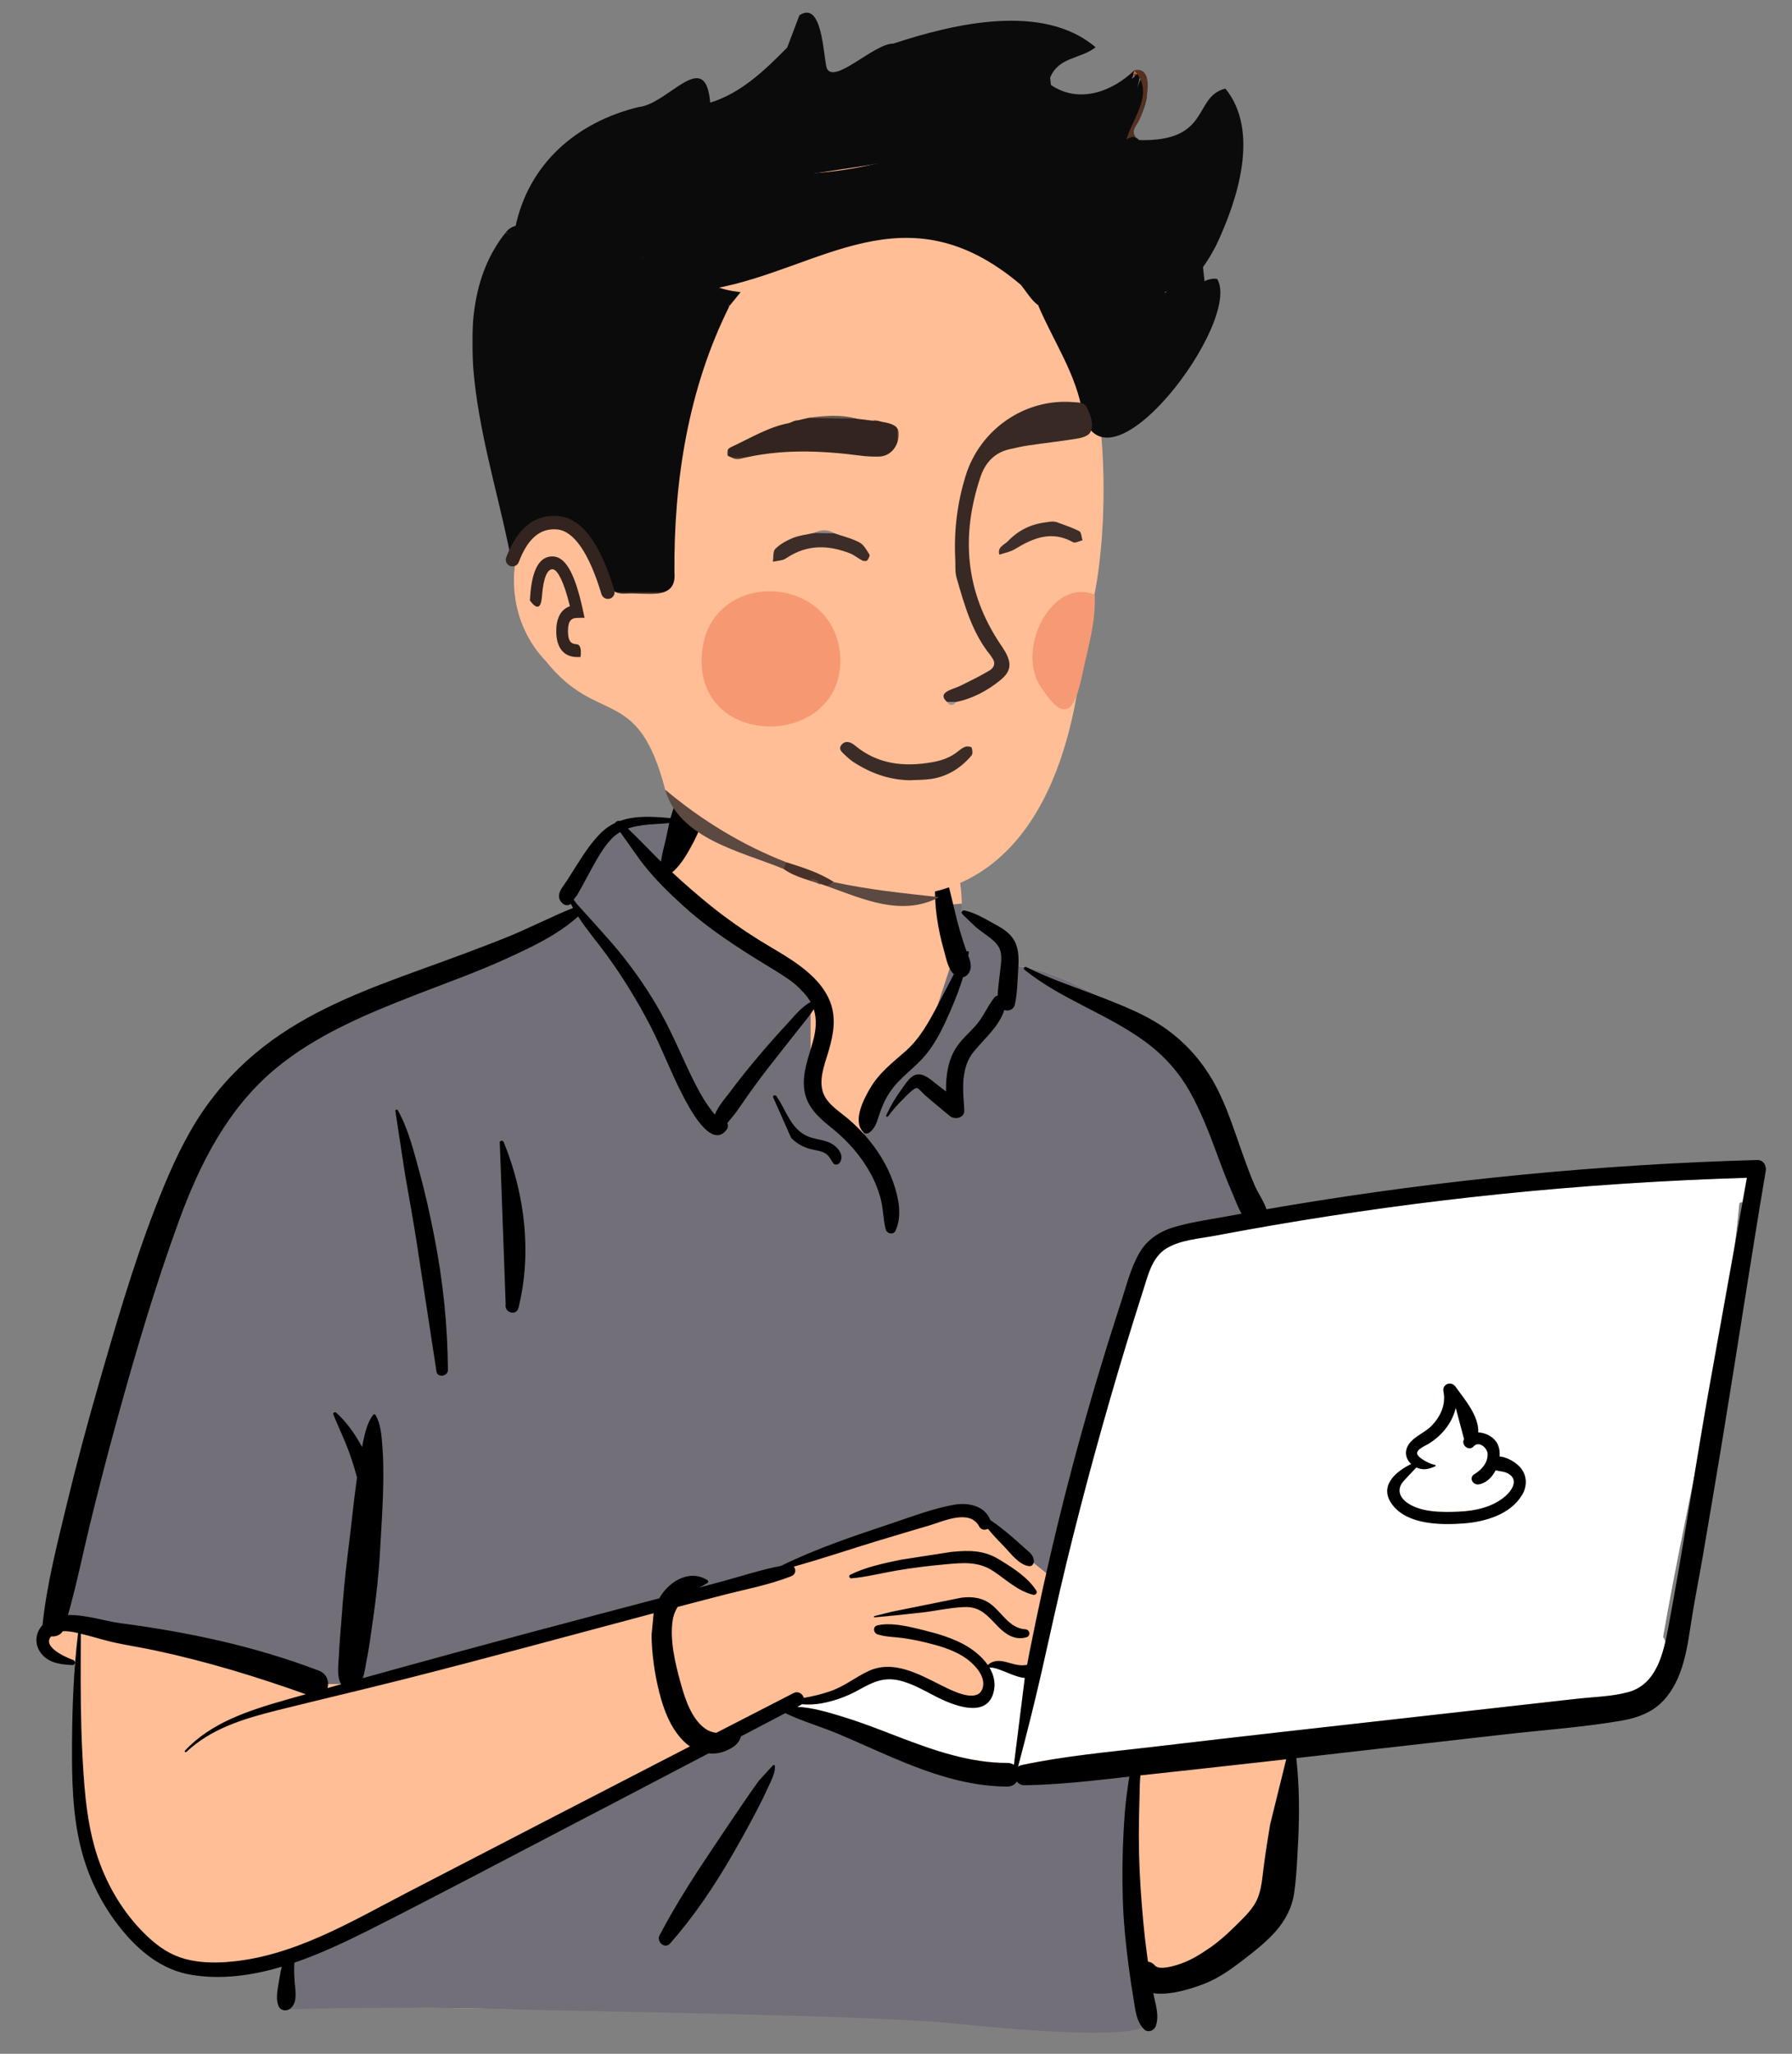 <svg width="850" height="974" viewBox="0 0 850 974" fill="none" xmlns="http://www.w3.org/2000/svg">
<rect x="0" y="0" width="850" height="974" fill="#808080" stroke="none"/>
<path fill-rule="evenodd" clip-rule="evenodd" d="M817.537 553.676C805.842 554.824 794.147 555.97 782.451 557.119C726.439 561.398 670.449 570.336 614.866 575.699C613.482 573.447 610.773 573.818 609.128 575.383C603.582 574.898 597.366 570.658 592.342 575.068C592.178 575.045 592.015 575.018 591.85 575.002C582.905 557.833 576.722 539.52 570.72 521.183C566.89 509.909 561.736 498.995 552.213 491.426C535.96 480.143 498.72 457.265 479.635 458.227C479.319 454.81 477.726 451.288 475.11 449.013C480.875 439.185 457.826 432.773 456.2 433.912C457.242 401.079 441.798 372.565 407.742 366.026C377.233 359.669 333.838 358.601 317.429 390.485C315.626 390.282 297.188 390.186 295.404 390.386C292.631 386.873 262.171 420.16 274.655 431.749C163.043 481.122 99.581 475.231 68.688 614.032C64.512 627.071 64.208 641.339 59.798 654.088C44.108 690.724 31.382 729.735 28.215 769.599C20.566 771.559 19.686 785.046 28.546 786.997C31.93 787.743 34.761 788.762 37.228 790.694C35.299 823.362 43.2 897.988 48.178 897.758C58.329 930.063 103.607 939.18 135.662 927.828C130.136 938.224 135.662 944.76 135.662 950.315C251.004 954.679 377.119 952.166 492.429 958.15C507.179 957.941 522.693 961.773 537.242 959.567C546.114 957.44 546.129 943.49 537.13 941.765L576.454 933.224C575.575 932.892 592.663 921.526 605.579 900.285C617.6 876.525 609.418 847.844 614.866 821.999C657.41 818.52 700.658 817.032 742.736 809.827C748.474 826.993 773.31 806.463 781.204 798.205C781.194 798.192 781.185 798.18 781.175 798.166C784.995 797.121 788.059 793.541 788.162 789.301C790.841 785.473 791.403 780.077 788.834 776.378C800.61 708.424 818.564 639.042 825.053 570.449C827.347 569.942 829.507 568.936 831.339 567.386L831.19 567.238C834.294 563.778 834.897 557.807 829.724 554.867C825.551 552.494 822.066 553.23 817.537 553.676Z" fill="#FFBE95"/>
<path fill-rule="evenodd" clip-rule="evenodd" d="M372.734 808.009L381.744 813.742L455.457 837.494L500.504 843.227L537.36 837.494V900.56L544.731 959.53C541.455 965.536 510.332 965.536 451.361 959.53C413.769 955.701 276.38 953.844 245.099 953.026L243.327 952.978C206.569 951.918 170.258 951.918 134.395 952.978V930.864L236.774 880.084L328.506 828.485L372.734 808.009ZM320.504 385.331L327.273 390.386L312.492 414.67L384.496 472.913V519.433L407.292 540.994L420.322 519.433L438.682 495.016L451.73 455.437L447.287 429.362L456.222 428.52C456.265 430.303 456.258 432.101 456.2 433.912C457.826 432.773 480.875 439.185 475.11 449.013C477.726 451.288 479.319 454.81 479.635 458.227C498.72 457.265 535.96 480.143 552.213 491.426C561.736 498.995 566.89 509.909 570.72 521.183L571.622 523.933L572.553 526.756L573.491 529.578C578.674 545.086 584.271 560.455 591.85 575.002C592.015 575.018 592.178 575.045 592.342 575.068C597.366 570.658 603.582 574.898 609.128 575.383C610.735 573.854 613.356 573.465 614.767 575.546L614.866 575.699L545.763 589.312L500.175 749.224L460.474 716.998L439.164 720.167L382.889 740.464L317.438 757.465L168.021 798.659H148.993L38.272 771.921L28.294 768.627C31.589 729.101 44.235 690.426 59.798 654.088C64.208 641.339 64.512 627.071 68.688 614.032C99.581 475.231 163.043 481.122 274.655 431.749C262.171 420.16 292.631 386.873 295.404 390.386L295.579 390.371L295.957 390.351L296.444 390.334C300.798 390.207 315.811 390.303 317.429 390.485C318.368 388.661 319.395 386.945 320.504 385.331Z" fill="#726F78"/>
<path fill-rule="evenodd" clip-rule="evenodd" d="M828.582 558.531L826.524 570.001C826.035 570.162 825.537 570.297 825.033 570.409C824.386 577.247 823.625 584.092 822.768 590.944L810.007 662.069C807.805 674.652 805.716 687.261 803.642 699.876L800.893 713.425L799.191 721.846C795.516 740.083 791.946 758.261 788.814 776.337C789.287 777.018 789.653 777.756 789.92 778.531L789.679 779.55L789.512 780.23L789.34 780.901C786.869 790.402 782.568 799.616 772.432 802.412C764.787 804.52 756.399 804.711 748.505 805.543L747.63 805.638L609.492 821.173C592.801 823.049 576.117 824.982 559.435 826.936L544.974 828.632C524.817 830.966 504.545 832.803 484.685 837.028C483.955 837.184 483.351 837.475 482.858 837.859C486.857 822.721 490.685 807.602 494.155 792.311C498.06 775.1 501.766 757.856 505.943 740.708C514.358 706.161 523.791 671.841 534.117 637.816C536.284 630.675 538.501 623.548 540.767 616.437L542.357 611.467L543.58 607.506C545.474 601.467 547.817 595.26 553.369 591.929C559.867 588.03 568.728 587.384 576.098 586.035L581.088 585.098C588.555 583.705 596.031 582.365 603.516 581.077C639.354 574.913 675.395 569.969 711.568 566.255C749.21 562.389 786.982 559.877 824.8 558.649L828.582 558.531ZM485.72 795.677L486.072 795.706L480.913 836.954C480.088 836.376 479.04 836.023 477.762 836.026C460.837 836.076 444.612 830.666 428.92 824.719L426.53 823.809L419.867 821.248C413.095 818.653 406.286 816.116 399.351 814.011L396.547 813.165L395.122 812.744C389.871 811.211 384.347 809.818 378.884 809.471L378.14 809.43L379.731 808.595C379.963 808.473 380.167 808.337 380.348 808.189C383.355 808.412 386.367 808.351 389.539 807.78C395.503 806.706 401.302 804.631 406.628 801.743L409.006 800.453L409.98 799.937L410.623 799.603L411.263 799.28C415.836 797 420.21 795.572 425.985 796.787C432.54 798.167 438.285 801.7 444.195 804.685L445.244 805.207L445.949 805.548L446.668 805.886L447.395 806.219C455.387 809.815 468.105 813.696 471.169 802.83C472.4 798.465 471.436 794.377 469.3 790.793C473.281 790.448 480.392 795.141 485.72 795.677ZM684.645 659.776L684.741 660.271C685.871 666.355 683.038 672.174 678.749 676.416C675.232 679.896 669.006 681.829 667.243 686.834C666.239 689.682 667.307 692.383 669.369 694.266L668.894 694.5L668.43 694.738L667.976 694.977L667.534 695.219L667.104 695.462C660.098 699.487 654.392 706.033 660.711 713.939C667.879 722.908 682.857 723.198 693.409 722.497L694.12 722.447C704.353 721.68 716.474 718.243 722.022 708.794C724.567 704.46 724.287 699.218 720.74 695.509C718.6 693.271 714.782 690.973 711.281 690.701C711.435 688.729 711.2 686.824 710.506 685.216C709.005 681.741 705.013 679.401 701.161 679.317C701.473 671.937 695.563 664.653 691.211 658.754L690.767 658.149L690.335 657.554C688.339 654.776 684.066 656.332 684.645 659.776ZM690.485 667.631L694.449 682.483L694.381 682.605C692.985 685.257 696.646 688.268 698.817 686.039L699.036 685.804C701.613 683.142 705.569 686.72 705.619 689.553C705.689 693.541 703.093 696.624 700 698.661L699.783 698.802L699.213 699.156C696.674 700.834 698.596 704.341 701.387 703.915C704.84 703.386 707.67 700.647 709.414 697.228C711.278 697.762 713.399 697.697 715.363 698.796C720.31 701.562 717.465 706.403 714.243 709.328L714.112 709.446L713.85 709.674C707.94 714.714 699.893 716.465 692.307 716.84L691.87 716.86C684.208 717.188 674.226 717.298 667.659 712.791C663.572 709.987 662.388 706.01 665.847 702.243C667.803 700.114 669.778 697.967 671.81 695.891C674.853 697.344 677.571 696.755 680.682 695.38C681.081 695.203 680.86 694.593 680.469 694.593C678.753 694.592 672.453 691.405 672.147 689.369C671.864 687.484 675.349 685.895 677.043 684.985L677.289 684.85L677.502 684.726C679.274 683.653 680.943 682.403 682.468 680.999C686.338 677.436 689.15 672.967 690.377 668.076L690.485 667.631Z" fill="white"/>
<path fill-rule="evenodd" clip-rule="evenodd" d="M319.556 383.08C323.031 374.347 334.778 377.742 333.469 386.917C332.685 392.412 329.675 398.217 326.971 403.034C324.77 406.954 322.259 410.781 318.854 413.719C324.915 419.374 331.206 424.822 337.656 429.995C344.695 435.639 352.097 440.842 359.747 445.623C366.456 449.817 373.468 453.532 379.792 458.317C385.671 462.765 391.028 468.115 393.754 475.099C396.657 482.536 395.395 490.216 393.257 497.649L393.012 498.489C390.827 505.852 387.046 514.728 392.289 521.665C394.959 525.197 398.839 527.698 402.19 530.521C405.168 533.031 407.963 535.76 410.527 538.691C416.117 545.081 420.663 552.272 423.532 560.283L423.789 561.011C426.248 568.104 428.045 576.792 424.722 583.755C423.769 585.751 420.694 585.103 420.16 583.159C418.953 578.756 419.016 574.145 418.004 569.679C416.95 565.035 415.198 560.627 412.908 556.457C408.479 548.389 402.481 541.497 395.394 535.67L393.272 533.945C387.744 529.408 382.664 524.595 381.542 517.086C380.341 509.052 383.56 501.399 385.63 493.795C387.072 488.496 387.543 483.416 385.984 478.627C384.08 481.735 381.482 484.686 379.427 487.317C375.334 492.56 371.203 497.77 367.083 502.991C362.858 508.344 358.738 513.782 354.814 519.36C353.058 521.856 351.322 524.366 349.591 526.879C348.29 528.768 346.475 530.655 345.056 532.581C345.401 533.611 345.375 534.799 344.75 535.643C337.227 545.807 326.525 524.599 323.734 519.241C318.049 508.329 313.819 496.736 308.116 485.827C302.207 474.517 295.478 463.509 287.978 453.185C283.441 446.94 278.357 441.074 274.207 434.63C264.43 443.495 251.564 449.438 239.747 454.828C226.764 460.748 213.275 465.585 199.963 470.721L196.031 472.248C173.094 481.199 149.596 491.034 130.531 506.934C108.128 525.618 94.875 551.661 85.008 578.628C73.65 609.674 64.253 641.557 55.493 673.42C51.011 689.723 46.757 706.099 42.759 722.528C39.235 737.002 36.315 751.621 32.236 765.945C40.508 765.653 49.943 768.856 57.005 769.78C89.192 773.993 120.946 780.709 151.335 792.337C155.089 793.774 156.175 797.523 155.357 800.561C157.522 799.95 159.685 799.331 161.85 798.723C159.478 795.089 160.61 788.592 160.796 784.565L160.808 784.288C161 778.921 161.582 773.548 161.959 768.19C162.678 757.978 163.614 747.84 164.859 737.686L165.177 735.147C166.587 724.1 167.63 712.988 169.169 701.96L169.35 700.698C168.612 697.876 167.753 695.089 166.852 692.314C164.448 684.922 161.057 677.965 158.085 670.806C157.734 669.963 158.935 669.479 159.496 669.984C164.53 674.513 168.528 680.257 171.74 686.266C171.796 685.982 171.845 685.698 171.903 685.415L172.27 683.611C173.174 679.211 174.273 674.581 176.972 671.013C177.26 670.634 177.828 670.554 178.1 671.013C180.683 675.384 180.973 680.92 181.37 685.894C181.819 691.521 181.876 697.219 181.796 702.861C181.642 713.888 180.864 724.945 180.245 735.954C179.638 746.772 178.445 757.453 176.907 768.164L176.615 770.173C175.864 775.272 175.248 780.434 174.257 785.497L173.977 786.876C173.447 789.387 173.121 792.928 172.066 795.869C199.208 788.299 226.39 780.901 253.625 773.634C273.309 768.38 293.013 763.206 312.709 757.998C313.749 756.125 315.043 754.376 316.658 752.812C321.979 747.659 329.031 745.36 335.499 749.326C336.025 749.65 336.069 750.474 335.499 750.786C334.26 751.463 333.018 752.158 331.799 752.882L343.626 749.679C352.465 747.283 361.411 744.289 370.459 742.619C387.124 734.395 405.047 728.443 422.603 722.56L424.671 721.86C433.66 718.795 442.957 715.365 452.244 713.666C459.043 712.422 467.024 713.923 469.758 720.888C473.219 723.169 476.475 725.85 479.618 728.486C481.89 730.391 484.068 732.417 486.283 734.389L486.691 734.747C488.501 736.318 489.936 737.37 490.38 739.871C490.61 741.162 489.789 742.908 488.196 742.737C483.322 742.216 479.358 736.566 476.053 733.192C473.499 730.584 470.925 727.888 468.594 725.022C467.235 725.762 465.373 725.629 464.508 723.991C460.023 715.499 447.736 721.383 440.938 723.397L431.2 726.28C426.331 727.723 421.464 729.173 416.606 730.649C403.252 734.704 389.964 739.242 376.489 742.967C377.695 744.292 377.529 746.649 375.239 747.546C364.691 751.684 353.12 753.825 342.162 756.664C335.243 758.459 328.329 760.264 321.417 762.08C320.232 763.999 319.38 766.172 319.021 768.7C317.702 777.996 320.246 788.722 322.724 797.714L323.097 799.055C325.134 806.284 328.131 815.146 334.368 819.711C335.891 820.824 337.829 821.599 339.783 821.774C351.993 815.49 364.201 809.206 376.417 802.934C378.68 801.772 380.771 803.345 381.279 805.216C385.586 804.509 389.884 803.395 393.798 802.067C400.375 799.833 405.51 795.573 411.676 792.627C423.606 786.928 435.789 793.928 446.471 799.25L448.932 800.46C453.722 802.785 463.688 807.249 465.986 800.893C468.209 794.744 461.181 788.172 456.642 785.404C451.231 782.104 444.931 780.338 438.816 778.867C435.325 778.027 431.791 777.342 428.235 776.841C424.202 776.274 420.037 776.359 416.154 775.051C414.224 774.402 413.927 771.337 416.154 770.831C422.131 769.471 429.265 770.955 435.503 772.471L438.763 773.274C445.047 774.816 451.392 776.752 457.117 779.828C461.279 782.066 465.672 785.465 468.542 789.625C471.035 787.31 474.136 787.389 477.368 788.247L479.121 788.735C482.017 789.537 484.365 790.09 487.183 789.534C487.559 787.484 487.941 785.433 488.35 783.382C492.366 763.222 496.769 743.139 501.629 723.164C510.011 688.709 519.71 654.632 530.644 620.905L531.741 617.533C534.263 609.819 536.293 601.414 540.359 594.327C544.204 587.625 550.365 583.765 557.684 581.721C565.991 579.401 574.719 578.187 583.193 576.621C585.084 576.272 586.979 575.94 588.871 575.597C587.272 572.71 586.078 569.433 585.003 566.918L584.815 566.483C582.506 561.217 580.431 555.857 578.428 550.468L576.929 546.417C573.312 536.662 569.578 527.067 564.492 517.942C559.139 508.34 552.037 500.49 543.184 493.992C525.134 480.744 503.378 473.986 485.871 459.827C485.154 459.247 486.074 458.255 486.802 458.622C498.623 464.562 511.384 468.601 523.68 473.436L526.105 474.393C535.823 478.246 545.693 482.439 554.104 488.677C563.482 495.632 570.868 504.27 576.42 514.541C581.891 524.666 585.391 535.999 589.251 546.813L590.283 549.695C591.84 554.016 593.448 558.324 595.291 562.529C596.754 565.868 599.484 569.678 600.725 573.492C604.12 572.903 607.514 572.313 610.912 571.745C684.516 559.456 758.943 552.235 833.535 550.123C836.453 550.04 837.962 552.825 837.532 555.371C830.374 597.699 824.012 640.173 817.033 682.533C813.986 701.021 810.878 719.496 807.698 737.961C806.087 747.316 804.225 756.635 802.699 766.004C801.467 773.57 800.572 781.195 798.458 788.586C796.561 795.213 793.65 801.603 788.869 806.659C783.716 812.109 776.523 814.747 769.283 815.993C750.903 819.157 732.05 820.448 713.521 822.556L614.871 833.779C616.313 846.882 616.42 859.782 615.759 873.038L615.382 880.274C615.074 886.095 614.705 891.924 613.869 897.685C612.821 904.911 609.515 911.03 604.646 916.428C600.175 921.384 594.743 925.614 589.46 929.666C583.975 933.875 578.309 937.936 571.86 940.538L571.023 940.871C565.366 943.079 554.754 946.499 547.022 945.249C548.033 950.314 549.989 955.758 548.255 960.769C547.451 963.096 544.408 964.257 542.544 962.277C538.851 958.353 538.562 953.17 537.688 948.051C536.778 942.724 535.993 937.378 535.296 932.02C533.948 921.658 532.899 911.201 532.579 900.752C532.249 890.021 532.376 879.275 532.954 868.556C533.252 863.051 533.62 857.55 534.319 852.08C534.617 849.747 534.922 847.413 535.27 845.086C535.397 844.238 535.538 843.393 535.689 842.551L526.835 843.55C513.258 845.065 499.675 846.434 486.002 846.647C484.382 846.671 483.137 845.934 482.323 844.86C481.455 846.273 479.945 847.284 477.782 847.276C458.688 847.204 440.906 840.961 423.54 833.603C414.786 829.892 406.168 825.876 397.401 822.198C389.218 818.764 380.47 816.314 372.484 812.447L351.501 823.453C351.347 823.995 351.149 824.506 350.939 824.935C349.573 827.724 346.88 829.236 344.128 830.376C341.488 831.472 338.753 831.812 336.089 831.535C320.175 839.875 304.257 848.206 288.329 856.518L272.396 864.823C240.654 881.351 209.037 898.149 177.094 914.288L174.743 915.472C163.71 921.004 151.863 926.612 139.619 930.797C139.401 933.896 139.538 936.91 139.798 940.19L139.86 940.905C140.226 944.781 141.008 949.638 137.899 952.398C136.281 953.833 133.392 953.839 132.292 951.675C130.296 947.751 132.088 941.565 132.72 937.301C132.944 935.785 133.218 934.227 133.622 932.715C119.586 936.894 105.124 938.92 90.84 936.573C76.933 934.291 66.162 925.53 57.478 914.813C48.314 903.505 41.802 890.326 38.308 876.198C34.332 860.122 34.072 843.52 34.165 827.054C34.264 809.519 34.913 791.897 37.046 774.481C34.709 773.931 32.118 773.456 29.756 773.62C28.587 775.491 26.318 776.279 24.268 776.036C19.81 780.953 31.118 785.977 34.731 787.235C35.986 787.673 35.852 789.711 34.405 789.649L33.493 789.606C27.909 789.309 22.141 788.355 18.858 783.167C16.227 779.007 17.017 774.08 20.153 770.689C22.225 751.104 27.177 732.033 31.785 712.928C36.308 694.176 41.338 675.545 46.669 657.007L49.059 648.71C57.453 619.644 66.226 590.343 77.804 562.432C83.586 548.495 90.246 534.815 99.275 522.663C107.69 511.335 117.626 501.641 129.047 493.362C150.337 477.927 175.32 468.601 199.866 459.715L200.965 459.318C213.686 454.716 226.375 450.06 238.95 445.075C250.072 440.666 260.727 435.076 271.796 430.601C271.437 429.948 271.089 429.288 270.755 428.62L270.551 428.792C270.516 428.82 270.48 428.847 270.442 428.872C269.329 429.644 267.69 429.265 266.773 428.399C264.183 425.955 265.06 423.242 266.789 420.707L267.014 420.385C269.129 417.422 271.015 414.29 272.967 411.221L274.189 409.301C277.465 404.172 280.908 399.01 285.276 394.771C287.299 392.807 289.513 391.338 291.86 390.243C291.659 389.818 293.419 388.951 293.917 389.388C301.352 386.667 309.905 387.237 318.01 387.987L319.556 383.08ZM610.098 834.321L599.761 835.496C588.39 836.79 577.014 838.041 565.637 839.28L540.924 841.966C540.861 843.375 540.69 844.752 540.659 845.816C540.498 851.301 540.377 856.789 540.264 862.275C540.035 873.273 540.286 884.282 541.01 895.259C541.711 905.895 542.636 916.533 544.072 927.097L544.366 929.209L544.536 930.319C545.708 930.432 546.86 930.989 547.817 932.133C549.908 934.629 557.476 932.203 560.432 931.151C565.293 929.422 569.871 926.499 574.095 923.569C578.219 920.707 581.934 917.371 585.503 913.856L588.423 910.968C591.328 908.081 594.236 905.006 596.016 901.375C598.43 896.45 598.742 890.406 599.449 885.043C600.321 878.446 601.359 871.851 602.455 865.287L610.098 834.321ZM310.04 765.078L308.968 765.36C270.022 775.708 231.134 786.362 192.069 796.254C172.736 801.15 153.312 805.69 133.956 810.492L130.822 811.276C115.552 815.135 100.099 819.78 88.405 830.856C87.974 831.264 87.347 830.637 87.753 830.204C100.356 816.788 118.279 811.109 135.489 806.185C138.67 805.276 141.855 804.387 145.037 803.482C121.633 795.138 97.859 787.879 73.536 782.702C67.272 781.369 60.936 780.39 54.678 779.052C50.314 778.118 46.051 776.768 41.733 775.648L38.336 774.794L38.291 785.529C38.234 800.735 38.261 815.928 39.037 831.131L39.184 833.947C40.089 850.866 41.502 868.137 47.506 884.09C52.385 897.053 60.162 909.266 70.332 918.709C75.478 923.486 81.01 927.205 87.849 929.042C94.199 930.746 100.852 930.946 107.38 930.491C138.691 928.307 166.562 911.298 193.761 897.215C238.248 874.182 282.741 851.159 327.273 828.214C326.069 827.391 324.936 826.443 323.905 825.377C317.933 819.21 314.783 810.767 312.714 802.591C310.512 793.888 309.195 784.56 309.042 775.575L310.04 765.078ZM366.704 837.106C367.097 836.894 367.552 837.159 367.57 837.603C367.708 841.004 365.828 844.359 364.424 847.423L364.275 847.75C362.569 851.545 360.701 855.29 358.769 858.976C354.907 866.34 350.894 873.625 346.705 880.807C338.282 895.256 328.922 909.096 317.859 921.676C315.36 924.518 311.25 920.874 312.854 917.814C320.585 903.063 329.599 889.136 338.877 875.329C343.522 868.417 348.163 861.497 352.854 854.616C354.81 851.744 356.792 848.883 358.828 846.066L360.055 844.38L366.704 837.106ZM828.602 558.572C789.52 559.752 750.484 562.301 711.588 566.295C675.415 570.009 639.374 574.954 603.536 581.118C596.051 582.405 588.575 583.745 581.108 585.138L576.629 585.981C569.162 587.396 560.038 587.98 553.389 591.969C546.379 596.175 544.485 604.965 542.152 612.213C539.41 620.738 536.738 629.287 534.137 637.857C523.811 671.882 514.378 706.202 505.963 740.749C501.786 757.897 498.08 775.141 494.175 792.351C490.705 807.643 486.877 822.761 482.878 837.899C483.371 837.516 483.975 837.224 484.705 837.069C504.565 832.844 524.837 831.007 544.994 828.673L546.944 828.445C567.796 825.993 588.648 823.559 609.512 821.213L747.65 805.679C755.797 804.763 764.524 804.638 772.453 802.452C785.932 798.734 789.092 783.664 791.353 771.662L791.421 771.3C798.24 735.038 803.668 698.462 810.027 662.109L828.602 558.572ZM486.093 795.747C480.729 795.393 473.389 790.481 469.32 790.833C471.456 794.418 472.42 798.505 471.189 802.871C467.763 815.019 452.27 808.733 444.807 805.022C438.688 801.978 432.779 798.253 426.005 796.827C418.331 795.214 413.131 798.265 406.648 801.783C401.322 804.672 395.523 806.747 389.559 807.82C386.387 808.392 383.375 808.453 380.368 808.23C380.187 808.377 379.983 808.514 379.751 808.636L378.16 809.471C385.352 809.8 392.677 812.019 399.371 814.051C406.306 816.156 413.115 818.694 419.887 821.288L426.55 823.849C442.984 830.143 459.996 836.119 477.782 836.066C479.06 836.063 480.108 836.417 480.933 836.994L486.093 795.747ZM456.087 757.683C461.385 757.035 466.275 757.73 470.509 761.179C475.615 765.338 479.045 772.236 486.385 772.689C488.525 772.82 489.023 775.83 486.895 776.459C481.432 778.076 477.008 775.12 473.286 771.282L470.783 768.667C467.104 764.858 463.711 761.913 457.469 762.141C450.784 762.385 444.088 763.93 437.446 764.715C429.923 765.605 422.401 766.363 414.853 767.018C414.503 767.048 414.443 766.496 414.771 766.415L423.225 764.311L456.087 757.683ZM450.972 736.023L451.846 735.935C459.54 735.188 466.576 735.159 473.447 739.298L474.765 740.095C480.96 743.86 487.703 748.296 491.578 754.393C492.211 755.391 491.164 756.565 490.103 756.311C482.657 754.524 477.214 749.061 470.953 744.972C463.925 740.384 456.666 741.141 448.654 741.853C440.896 742.544 433.142 743.492 425.46 744.786C418.242 745.999 411.001 747.916 403.71 748.527L403.711 748.512C402.879 748.511 402.403 747.26 403.253 746.836C410.652 743.141 419.222 741.392 427.27 739.704L450.972 736.023ZM684.696 659.98C683.952 656.422 688.328 654.773 690.356 657.595L690.787 658.19C695.168 664.192 701.504 671.723 701.182 679.357C705.033 679.441 709.025 681.781 710.526 685.257C711.22 686.864 711.455 688.769 711.302 690.742C714.802 691.014 718.62 693.312 720.76 695.549C724.307 699.259 724.587 704.501 722.042 708.835C716.494 718.283 704.373 721.72 694.14 722.487L693.776 722.514C683.207 723.244 667.978 723.047 660.731 713.979C653.741 705.233 661.467 698.151 669.389 694.306C667.327 692.423 666.259 689.723 667.263 686.875C669.026 681.87 675.252 679.936 678.769 676.457C683.058 672.214 685.892 666.395 684.762 660.312L684.696 659.98ZM690.505 667.671C689.339 672.736 686.476 677.368 682.488 681.039C680.963 682.443 679.294 683.693 677.522 684.767L677.309 684.89C675.736 685.774 671.87 687.428 672.167 689.409C672.474 691.445 678.773 694.632 680.489 694.634C680.88 694.634 681.101 695.244 680.702 695.421C677.591 696.795 674.873 697.384 671.831 695.932C669.798 698.007 667.823 700.155 665.867 702.284C662.408 706.05 663.592 710.028 667.679 712.832C674.246 717.338 684.228 717.228 691.89 716.901C699.602 716.572 707.846 714.852 713.87 709.715L714.132 709.486C717.406 706.574 720.397 701.64 715.383 698.836C713.42 697.738 711.298 697.803 709.434 697.269C707.69 700.688 704.86 703.427 701.407 703.955C698.616 704.382 696.694 700.874 699.233 699.197L699.803 698.842C702.991 696.808 705.711 693.674 705.639 689.593C705.59 686.761 701.633 683.183 699.056 685.844L698.938 685.972C696.782 688.403 692.983 685.339 694.401 682.646L694.47 682.523L690.505 667.671ZM187.519 526.814C187.51 526.205 188.366 525.978 188.665 526.504C193.671 535.311 196.287 546.107 198.954 555.81C201.747 565.974 204.002 576.242 206.027 586.585C210.13 607.528 212.316 628.351 212.464 649.697C212.485 652.745 207.52 653.556 207.034 650.433C203.809 629.669 200.72 608.885 197.471 588.127C195.836 577.687 193.934 567.287 192.113 556.877L187.519 526.814ZM237.078 542.154C236.709 540.939 238.477 540.533 238.929 541.644C248.975 566.304 252.377 594.251 245.927 620.268C244.941 624.248 239.111 622.524 239.856 618.594L237.078 542.154ZM366.663 520.242C366.613 519.333 367.793 519.189 368.238 519.815C372.998 526.522 374.973 535.504 383.324 538.971C387.494 540.701 392.186 540.4 395.87 543.323C398.333 545.278 400.222 548.364 398.373 551.325C397.777 552.282 396.108 552.761 395.298 551.721C394.117 550.207 393.493 548.394 391.888 547.258C389.625 545.657 386.573 545.558 383.979 544.805C380.622 543.832 377.664 542.13 375.241 539.6L366.663 520.242ZM446.19 408.375C446.681 408.125 447.152 408.285 447.465 408.709C447.913 409.313 447.859 409.901 447.31 410.316C448.043 411.814 448.909 415.567 449.032 416.113C449.534 418.328 450.067 420.529 450.624 422.729C451.75 427.166 452.736 431.637 453.862 436.075C455.056 440.78 456.479 445.434 458.062 450.022C458.164 450.319 458.277 450.622 458.394 450.93L458.575 451.395L458.619 451.324C458.941 450.816 459.611 451.171 459.531 451.708C459.458 452.198 459.359 452.685 459.275 453.175L459.441 453.614C460.477 456.401 461.186 459.337 459.286 461.796C458.575 462.716 457.793 463.261 456.818 463.423C455.255 468.575 453.295 473.631 451.195 478.486L450.58 479.904C447.492 486.989 444.199 493.98 439.282 500.012C433.915 506.597 426.531 511.093 421.855 518.309C419.68 521.665 418.166 525.195 416.938 528.985L416.475 530.424C415.603 533.105 414.597 535.704 412.082 537.276C411.28 537.777 410.077 537.618 409.43 536.934C404.273 531.478 409.672 521.291 412.782 516.009C417.105 508.664 423.361 503.965 429.626 498.424C436.379 492.45 440.686 484.46 444.853 476.588C447.405 471.766 449.869 466.839 452.462 461.995C449.752 459.6 448.885 454.842 447.967 451.536L447.883 451.239C446.366 445.943 445.16 440.51 444.398 435.052C443.665 429.805 443.359 424.633 443.553 419.357L443.609 418.013L446.19 408.375ZM456.266 433.349C455.668 432.528 456.659 431.598 457.48 431.77C462.475 432.802 467.358 435.826 471.841 438.27L472.319 438.53C475.898 440.46 479.498 442.823 481.377 446.572C483.421 450.646 483.252 455.339 482.974 459.767L482.947 460.181C482.606 465.491 482.551 471.008 481.427 476.222C480.852 478.89 478.435 479.642 476.369 479.011C473.91 486.775 467.003 492.495 461.958 498.622C455.525 506.432 456.736 516.977 457.408 526.384C457.68 530.192 452.943 531.275 450.503 529.243L444.88 524.573C443.943 523.793 443.008 523.012 442.076 522.228C441.277 521.556 440.485 520.878 439.7 520.193L438.528 519.157C438.007 518.692 435.713 516.129 435.043 516.023C433.418 515.765 429.558 520.047 428.237 521.39L428.069 521.557C425.583 523.995 423.336 526.619 421.243 529.401C420.859 529.912 420.106 529.488 420.381 528.897C422.256 524.881 424.436 521.04 427.025 517.446L427.548 516.73C429.271 514.409 431.583 510.311 434.623 509.625C438.336 508.789 442.042 512.512 444.743 514.578L444.914 514.707C446.199 515.671 447.47 516.653 448.738 517.64C448.605 510.637 449.49 503.56 453.106 497.525C455.655 493.268 459.475 490.116 462.744 486.458C466.383 482.385 468.283 477.379 471.577 473.137C472.002 472.592 472.586 472.298 473.219 472.204C473.346 468.794 473.848 465.35 474.236 461.977L474.349 460.967C474.741 457.302 475.668 452.825 473.874 449.393C472.179 446.151 468.289 443.862 465.409 441.662L463.058 439.838L456.266 433.349ZM294.167 394.593C292.663 395.463 291.258 396.545 289.983 397.897C285.969 402.156 283.099 407.455 280.306 412.552C278.802 415.298 277.352 418.073 275.836 420.812C275.177 422.004 274.499 423.183 273.813 424.36C273.496 424.902 272.555 425.98 272.088 426.644C272.606 427.371 273.143 428.086 273.69 428.794C273.899 429.064 288.298 444.75 293.317 450.889C301.003 460.292 307.873 470.225 313.746 480.856C319.498 491.267 323.876 502.289 329.204 512.901C331.871 518.214 334.849 523.49 338.645 528.088C338.792 528.267 338.946 528.437 339.096 528.614C340.545 524.7 344.258 520.509 346.081 518.103L346.251 517.875C350.387 512.301 354.754 506.895 359.216 501.58C363.291 496.727 367.47 491.979 371.751 487.309L373.361 485.561C376.343 482.34 380.131 477.52 384.496 475.218C384.029 474.385 383.487 473.56 382.865 472.746C378.774 467.401 372.992 463.522 367.287 460.022L363.587 457.771C349.641 449.272 335.912 440.38 323.804 429.337C317.398 423.494 311.081 417.373 305.697 410.558L303.793 408.148L294.167 394.593ZM317.438 390.386C310.907 390.934 303.854 390.804 297.819 392.932C303.184 398.004 308.284 403.481 313.524 408.638C313.99 405.15 314.943 401.704 315.75 398.303" fill="black"/>
<path fill-rule="evenodd" clip-rule="evenodd" d="M434.92 131.718C439.047 129.119 456.28 113.798 448.815 111.217C441.351 108.634 399.572 47.261 299.097 99.212C213.924 143.253 242.644 279.075 251 291.001C259.355 302.927 265.204 348.896 356.986 312.476C448.771 276.053 442.426 280.714 442.426 280.714L434.92 131.718Z" fill="#FFBE95"/>
<path fill-rule="evenodd" clip-rule="evenodd" d="M513.237 312.145C498.403 445.97 407.525 452.639 315.539 374.558C302.449 324.179 283.809 344.798 258.828 313.447C250.466 304.754 245.989 294.183 244.42 283.944C239.298 250.477 265.268 220.491 288.493 270.682C289.976 276.842 293.616 279.839 299.999 279.346C347.295 284.666 261.765 102.105 394.259 76.35C435.707 68.291 481.027 93.453 496.659 119.478C531.94 178.219 524.037 259.526 518.926 282.862" fill="#FFBE95"/>
<path fill-rule="evenodd" clip-rule="evenodd" d="M515.238 311.58C511.881 325.125 509.466 349.502 495.119 327.782C480.314 310.161 498.412 273.327 519.273 282.023C519.677 292.202 517.781 300.424 515.238 311.58Z" fill="#F69A75"/>
<path fill-rule="evenodd" clip-rule="evenodd" d="M315.539 374.559C332.989 389.151 352.176 400.835 373.04 408.952C373.848 410.582 372.922 411.409 371.595 412.048C351.794 403.887 322.155 397.832 315.539 374.559Z" fill="#5C4941"/>
<path fill-rule="evenodd" clip-rule="evenodd" d="M395.687 418.382C412.303 421.993 428.709 423.632 445.468 425.48C427.738 434.905 409.401 426.375 392.158 420.211C392.861 418.69 394.735 419.425 395.687 418.382Z" fill="#5C4941"/>
<path fill-rule="evenodd" clip-rule="evenodd" d="M395.687 418.382C394.509 418.989 393.335 419.6 392.158 420.211C385.263 417.675 377.68 416.396 371.597 412.05C372.077 411.019 372.558 409.981 373.041 408.951C380.91 411.397 388.712 413.879 395.687 418.382Z" fill="#473128"/>
<path fill-rule="evenodd" clip-rule="evenodd" d="M383.923 417.064C386.306 416.549 388.034 417.424 389.176 419.537C387.429 418.716 385.676 417.892 383.923 417.064Z" fill="#5C4941"/>
<path fill-rule="evenodd" clip-rule="evenodd" d="M332.835 312.621C333.519 269 397.211 270.324 398.643 312.691C399.015 354.759 331.728 355.573 332.835 312.621Z" fill="#F69973"/>
<path fill-rule="evenodd" clip-rule="evenodd" d="M490.532 143.203C491.146 143.668 491.763 144.135 492.377 144.597C491.763 144.135 491.146 143.668 490.532 143.203Z" fill="#E46B33"/>
<mask id="mask0" style="mask-type:alpha" maskUnits="userSpaceOnUse" x="224" y="110" width="123" height="172">
<path fill-rule="evenodd" clip-rule="evenodd" d="M224 110.107H346.103V281.705H224V110.107Z" fill="white"/>
</mask>
<g mask="url(#mask0)">
<path fill-rule="evenodd" clip-rule="evenodd" d="M319.907 271.614C321.103 285.395 305.712 280.788 296.825 281.545C283.509 282.401 287.683 263.784 279.423 256.758C267.835 238.23 252.81 253.004 242.5 265.741C234.075 218.944 206.901 151.144 239.993 110.107C274.415 121.308 313.406 129.403 346.103 144.959C326.503 183.963 319.541 228.118 319.907 271.614Z" fill="#0C0B0B"/>
</g>
<path fill-rule="evenodd" clip-rule="evenodd" d="M379.178 7.248C389.99 0.146 390.381 25.363 392.102 32.169C395.348 40.642 414.732 20.441 423.731 20.686C452.664 11.124 494.881 1.244 519.687 22.429C512.487 28.052 502.136 26.909 498.101 36.843C443.169 101.449 352.523 60.574 309.688 119.223C305.354 122.993 299.595 124.906 294.017 123.191C267.251 119.15 287.154 89.351 303.515 85.329C339.868 73.578 377.787 49.218 379.178 7.248Z" fill="#0C0B0B"/>
<path fill-rule="evenodd" clip-rule="evenodd" d="M484.131 135.016C429.434 88.649 388.982 127.878 338.629 136.864C312.165 109.019 421.107 94.784 440.516 101.726C475.155 104.749 510.792 96.044 532.502 66.054C535.222 63.961 537.844 64.104 540.358 66.442C574.684 67.305 565.734 45.83 581.245 42.008C604.457 100.711 542.569 167.748 484.131 135.016Z" fill="#0C0B0B"/>
<path fill-rule="evenodd" clip-rule="evenodd" d="M534.308 66.195C499.603 122.492 430.18 94.797 377.202 106.229C359.583 107.973 309.853 133.762 351.298 138.557C349.564 140.692 347.836 142.824 346.105 144.959C310.754 133.403 274.362 124.328 239.995 110.108C249.916 97.724 275.094 125.432 277.796 104.485C298.293 65.164 359.049 70.353 373.386 22.548C375.318 17.451 377.249 12.35 379.177 7.25C384.886 56.528 330.943 75.931 294.599 92.407C277.395 103.754 278.626 123.462 302.15 122.476C305.205 123.017 306.878 121.025 308.53 118.995C320.242 91.134 352.656 85.976 379.397 82.514C424.138 80.828 464.503 63.417 498.101 36.841C498.231 38 498.359 39.155 498.489 40.31C499.667 41.207 499.628 42.346 499.142 43.574C450.544 111.438 337.965 69.994 315.651 124.636C319.32 128.808 327.067 128.178 330.517 123.319C390.779 60.9 505.41 137.202 541.346 36.533C548.496 45.019 539.555 58.418 534.308 66.195Z" fill="#0C0B0B"/>
<path fill-rule="evenodd" clip-rule="evenodd" d="M373.386 22.549C365.835 75.403 288.617 65.823 278.205 112.406C272.825 120.491 254.007 108.25 244.379 108.082C250.555 77.774 273.359 57.957 302.903 50.769C316.964 49.465 334.595 22.033 336.87 48.669C351.465 44.24 362.879 33.208 373.386 22.549Z" fill="#0C0B0B"/>
<path fill-rule="evenodd" clip-rule="evenodd" d="M513.517 196.195C510.669 177.572 499.564 161.71 492.37 144.639C513.781 145.74 530.849 146.001 551.521 137.219C557.898 147.837 568.169 130.578 577.352 132.29C589.44 152.511 525.172 237.967 513.517 196.195Z" fill="#0C0B0B"/>
<path fill-rule="evenodd" clip-rule="evenodd" d="M553.393 138.201C533.137 146.171 513.702 151.44 492.367 144.638L492.393 144.733C488.966 142.178 486.882 138.267 484.129 135.016C545.811 160.7 597.889 102.493 581.247 42.008C597.682 62.23 587.029 94.99 576.771 116.545C571.937 125.718 564.982 136.861 553.393 138.201Z" fill="#0C0B0B"/>
<path fill-rule="evenodd" clip-rule="evenodd" d="M534.308 66.194C536.924 56.811 545.807 46.645 540.545 36.876C538.473 38.012 537.207 34.843 538.095 33.316C549.199 30.955 543.109 53.798 539.036 59.261C536.838 62.529 537.649 64.467 540.357 66.443C538.432 64.145 536.379 64.858 534.308 66.194Z" fill="#553122"/>
<path fill-rule="evenodd" clip-rule="evenodd" d="M561.674 133.148C564.63 130.768 567.583 128.391 570.535 126.011C570.809 128.467 571.08 130.927 571.35 133.383C566.262 140.263 557.722 143.912 549.653 143.664C550.209 141.427 551.988 139.938 553.391 138.201L553.41 138.255C554.355 137.45 555.895 137.755 556.624 136.546L556.57 136.594C558.365 135.579 560.493 135.063 561.674 133.148Z" fill="#0C0B0B"/>
<path fill-rule="evenodd" clip-rule="evenodd" d="M497.676 42.715C497.946 41.914 498.217 41.112 498.49 40.31C511.791 49.312 527.474 43.546 538.095 33.316C535.429 50.024 507.237 54.049 497.676 42.715Z" fill="#0C0B0B"/>
<path fill-rule="evenodd" clip-rule="evenodd" d="M490.544 143.337C491.158 143.801 491.775 144.266 492.393 144.731C491.779 144.266 491.158 143.801 490.544 143.337Z" fill="#E46B33"/>
<path fill-rule="evenodd" clip-rule="evenodd" d="M497.676 42.716C512.478 51.692 528.814 45.191 539.441 35.111C539.807 35.7 540.176 36.288 540.549 36.877C531.853 82.617 482.625 99.042 442.323 97.422C426.287 95.099 410.014 99.586 393.981 96.782C392.208 82.346 417.679 87.676 426.353 83.317C454.621 78.986 477.687 62.214 497.676 42.716Z" fill="#0C0B0B"/>
<path fill-rule="evenodd" clip-rule="evenodd" d="M397.312 88.999C396.199 91.592 395.091 94.189 393.981 96.782C370.562 101.755 345.142 106.694 329.862 127.039C327.434 130.176 325.073 130.93 321.643 129.616C295.911 125.168 330.935 102.163 340.808 96.686C359.253 93.931 378.008 87.924 397.312 88.999Z" fill="#0C0B0B"/>
<path fill-rule="evenodd" clip-rule="evenodd" d="M539.441 35.112C538.801 35.14 538.162 35.166 537.519 35.191C537.691 34.631 537.866 34.071 538.038 33.508C538.502 34.043 538.973 34.577 539.441 35.112Z" fill="#D8642E"/>
<path d="M240.117 264.316C239.494 265.959 240.322 267.796 241.965 268.419C243.608 269.041 245.445 268.214 246.068 266.571C250.334 255.31 256.265 250.378 264.215 251.073C272.074 251.759 279.314 261.95 285.301 281.777C285.809 283.46 287.585 284.412 289.267 283.904C290.949 283.396 291.901 281.62 291.393 279.938C284.619 257.504 275.932 245.708 264.768 244.733C253.689 243.766 245.343 250.522 240.117 264.316Z" fill="#33241F"/>
<path d="M262.019 263.876C255.771 263.876 252.439 270.269 251.522 282.221L251.351 284.799C254.723 289.303 256.631 288.625 257.073 282.767C257.736 273.978 259.607 269.967 262.019 269.967L262.214 269.978L262.434 270.015C264.648 270.562 267.497 276.167 270.073 286.486L270.321 287.508L269.829 287.694C265.88 289.309 263.84 293.395 263.84 299.331C263.84 307.083 267.359 311.605 273.763 311.605H275.354C275.868 307.623 275.201 305.59 273.354 305.505C270.584 305.378 269.414 303.728 269.414 299.331C269.414 294.757 270.682 293.082 273.804 293.033L277.279 292.978L276.236 288.199L275.71 285.93C272.171 271.179 267.927 263.876 262.019 263.876Z" fill="#33241F"/>
<path fill-rule="evenodd" clip-rule="evenodd" d="M449.15 332.833C447.279 331.255 446.802 329.397 449.061 328.016C451.148 326.743 453.652 326.177 455.864 325.076C460.376 322.833 464.916 320.608 469.25 318.05C471.789 316.548 472.384 314.162 470.344 311.597C470.166 311.381 470.074 311.095 469.896 310.881C461.104 300.149 457.537 287.084 453.767 274.162C452.927 271.286 453.251 268.062 453.102 264.995C452.453 251.596 454.044 238.541 458.027 225.654C464.849 203.594 486.19 188.782 509.167 190.72C511.668 190.93 514.404 190.656 515.696 193.581C517.309 197.246 519.075 201.157 517.198 204.959C516.431 206.518 513.602 207.555 511.56 207.896C503.754 209.197 495.879 210.063 488.045 211.205C484.978 211.654 481.942 212.347 478.913 213.025C471.681 214.642 467.325 219.459 465.066 226.211C455.72 254.129 457.849 280.717 474.529 305.552C475.315 306.726 476.129 307.887 476.82 309.119C479.966 314.735 479.537 318.448 474.503 322.549C468.346 327.561 461.435 331.296 453.531 332.894C452.068 333.352 450.604 333.333 449.15 332.833Z" fill="#382925"/>
<mask id="mask1" style="mask-type:alpha" maskUnits="userSpaceOnUse" x="344" y="197" width="83" height="21">
<path fill-rule="evenodd" clip-rule="evenodd" d="M344.912 197.579H426.36V217.8H344.912V197.579Z" fill="white"/>
</mask>
<g mask="url(#mask1)">
<path fill-rule="evenodd" clip-rule="evenodd" d="M378.468 199.364C380.125 198.957 381.786 198.55 383.447 198.146C391.103 197.557 398.759 197.076 406.376 198.585C408.906 198.893 411.438 199.199 413.971 199.507C416.052 199.094 417.926 200.153 419.925 200.332C423.371 201.127 426.766 202.078 426.32 206.679C425.76 212.416 421.958 216.403 416.914 216.521C414.095 216.585 411.244 216.483 408.454 216.117C389.054 213.575 369.736 212.84 350.524 217.721C348.959 218.118 346.881 216.935 345.204 216.139C344.816 215.955 344.832 214.243 345.153 213.428C345.423 212.754 346.346 212.216 347.097 211.869C355.997 207.768 364.423 202.514 374.245 200.643C375.658 200.236 376.902 199.272 378.468 199.364Z" fill="#33241F"/>
</g>
<path fill-rule="evenodd" clip-rule="evenodd" d="M431.407 370.031C421.798 369.84 413.178 366.747 405.198 361.647C403.775 360.74 402.442 359.645 401.236 358.465C399.693 356.963 397.135 355.312 399.416 352.941C401.22 351.064 403.584 351.932 405.522 353.539C416.328 362.525 428.82 363.801 442.085 361.497C446.553 360.721 450.734 359.302 454.326 356.403C455.414 355.522 456.573 354.583 457.861 354.15C458.774 353.841 460.693 354.061 460.871 354.538C461.295 355.652 461.473 357.51 460.824 358.283C455.755 364.265 449.404 368.29 441.544 369.433C438.207 369.916 434.786 369.846 431.407 370.031Z" fill="#3B2C27"/>
<path fill-rule="evenodd" clip-rule="evenodd" d="M395.844 252.935C399.805 254.316 403.97 255.305 407.645 257.233C409.679 258.299 411.047 260.832 412.364 262.926C412.714 263.48 411.985 265.032 411.346 265.774C410.99 266.184 409.644 266.143 408.995 265.812C407.028 264.81 405.297 263.273 403.267 262.468C393.05 258.436 383.008 258.147 373.424 264.412C372.724 264.87 371.983 265.354 371.19 265.551C369.682 265.93 368.123 266.111 366.586 266.375C366.933 264.281 366.561 261.453 367.786 260.259C370.105 257.997 373.182 256.279 376.237 255.07C379.342 253.838 382.798 253.495 386.101 252.76C389.362 251.974 392.611 251.901 395.844 252.935Z" fill="#3C2D28"/>
<path fill-rule="evenodd" clip-rule="evenodd" d="M501.139 247.587C504.766 248.981 508.514 250.142 511.941 251.921C512.928 252.436 512.985 254.743 513.468 256.229C511.957 256.582 510 257.725 509.004 257.161C498.908 251.456 490.139 255.08 481.385 260.429C479.212 261.759 476.498 262.201 474.029 263.048C472.928 259.357 476.463 258.38 478.156 256.592C483.142 251.342 489.429 248.373 496.697 247.635C498.173 247.275 499.653 247.256 501.139 247.587Z" fill="#3D2E2A"/>
<path fill-rule="evenodd" clip-rule="evenodd" d="M406.376 198.584C398.733 198.438 391.09 198.292 383.447 198.145C391.112 197.162 398.771 196.452 406.376 198.584Z" fill="#645855"/>
<path fill-rule="evenodd" clip-rule="evenodd" d="M395.844 252.935C392.595 252.874 389.346 252.82 386.101 252.76C389.378 251.07 392.63 250.965 395.844 252.935Z" fill="#8E8683"/>
<path fill-rule="evenodd" clip-rule="evenodd" d="M419.925 200.331C417.94 200.057 415.954 199.78 413.969 199.506C415.954 199.78 417.94 200.057 419.925 200.331Z" fill="#645855"/>
<path fill-rule="evenodd" clip-rule="evenodd" d="M378.467 199.364C377.061 199.794 375.651 200.22 374.245 200.643C375.651 200.22 377.061 199.794 378.467 199.364Z" fill="#645855"/>
<path fill-rule="evenodd" clip-rule="evenodd" d="M501.139 247.587C499.659 247.603 498.176 247.619 496.697 247.635C498.176 247.619 499.659 247.603 501.139 247.587Z" fill="#9F9896"/>
<path fill-rule="evenodd" clip-rule="evenodd" d="M449.15 332.833C450.61 332.852 452.071 332.871 453.531 332.894C452.049 334.746 450.585 334.886 449.15 332.833Z" fill="#9B9391"/>
</svg>
